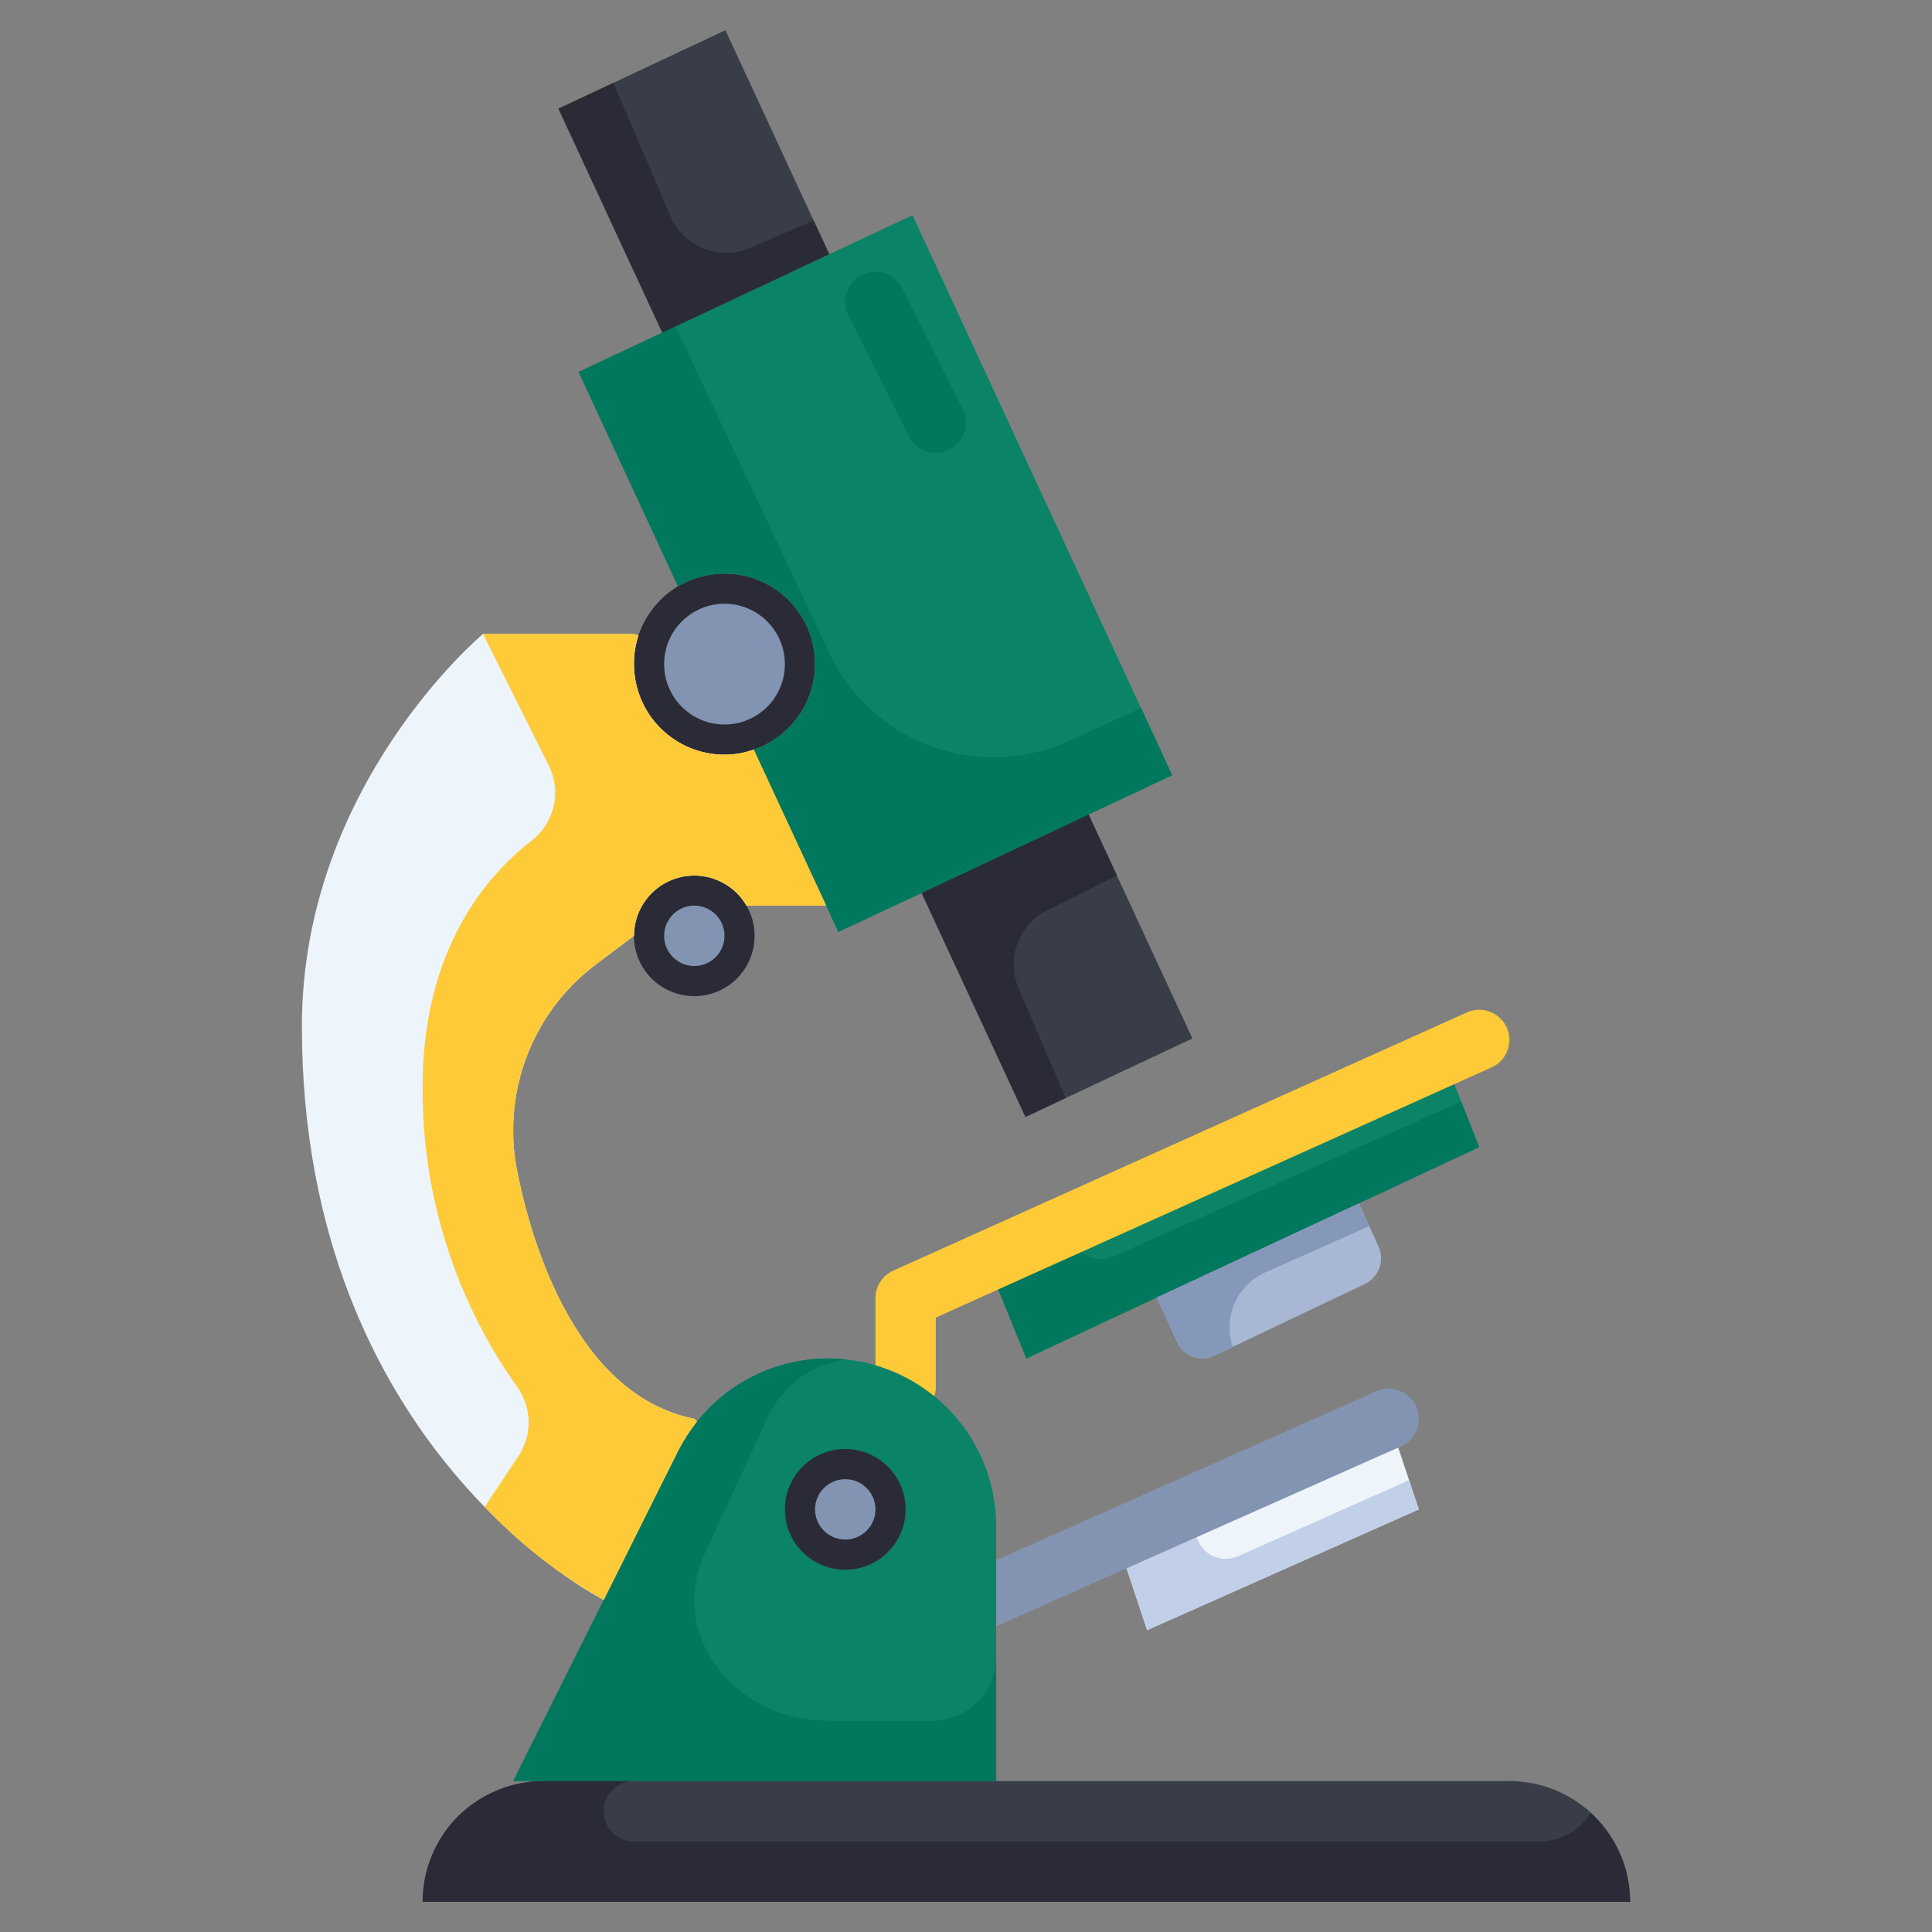 <svg width="60" height="60" viewBox="0 0 60 60" fill="none" xmlns="http://www.w3.org/2000/svg">
<rect x="0" y="0" width="60" height="60" fill="#808080" stroke="none"/>
<path d="M15.938 55.312L21.059 45.07C21.492 44.204 22.158 43.475 22.982 42.966C23.805 42.457 24.755 42.187 25.723 42.188C27.106 42.188 28.432 42.737 29.41 43.715C30.388 44.693 30.938 46.019 30.938 47.402V55.312H15.938Z" fill="#0B8367"/>
<path d="M26.25 48.75C27.285 48.75 28.125 47.91 28.125 46.875C28.125 45.84 27.285 45 26.25 45C25.215 45 24.375 45.84 24.375 46.875C24.375 47.91 25.215 48.75 26.25 48.75Z" fill="#2B2B37"/>
<path d="M23.184 28.125C23.391 28.483 23.473 28.898 23.419 29.308C23.366 29.717 23.178 30.097 22.886 30.389C22.594 30.68 22.214 30.868 21.805 30.922C21.395 30.975 20.98 30.892 20.622 30.686C20.265 30.479 19.986 30.16 19.828 29.779C19.67 29.397 19.643 28.974 19.75 28.576C19.857 28.177 20.093 27.825 20.421 27.574C20.748 27.323 21.15 27.187 21.562 27.188C21.891 27.187 22.215 27.274 22.499 27.439C22.784 27.603 23.02 27.84 23.184 28.125ZM22.5 17.812C23.165 17.812 23.81 18.047 24.318 18.477C24.826 18.907 25.164 19.503 25.274 20.16C25.383 20.816 25.255 21.49 24.914 22.061C24.573 22.632 24.039 23.064 23.409 23.278C23.118 23.384 22.81 23.438 22.5 23.438C21.754 23.438 21.039 23.141 20.511 22.614C19.984 22.086 19.688 21.371 19.688 20.625C19.685 20.322 19.733 20.022 19.828 19.734C20.043 19.095 20.478 18.554 21.056 18.206C21.495 17.951 21.992 17.815 22.5 17.812Z" fill="#2B2B37"/>
<path d="M43.125 44.062L44.062 46.875L35.625 50.625L34.688 47.812L43.125 44.062ZM23.409 23.278L25.659 28.125H23.184C22.978 27.768 22.659 27.49 22.278 27.333C21.897 27.175 21.475 27.148 21.077 27.255C20.679 27.361 20.327 27.596 20.076 27.923C19.825 28.25 19.688 28.65 19.688 29.062L18.516 29.944C17.715 30.544 17.065 31.322 16.618 32.217C16.17 33.112 15.937 34.099 15.938 35.1C15.935 35.49 15.969 35.879 16.041 36.263C16.387 38.091 17.709 43.294 21.562 44.062L21.647 44.147C21.42 44.433 21.222 44.74 21.056 45.066L18.75 49.688C18.75 49.688 9.375 45 9.375 31.875C9.375 24.375 15 19.688 15 19.688H19.688L19.828 19.734C19.733 20.022 19.685 20.322 19.688 20.625C19.688 21.371 19.984 22.086 20.511 22.614C21.039 23.141 21.754 23.438 22.5 23.438C22.81 23.438 23.118 23.384 23.409 23.278Z" fill="#EDF4FA"/>
<path d="M42.806 38.7C42.905 38.91 42.917 39.151 42.84 39.37C42.763 39.59 42.602 39.77 42.394 39.872L37.706 42.103C37.603 42.152 37.492 42.18 37.379 42.186C37.265 42.191 37.152 42.173 37.045 42.134C36.938 42.095 36.841 42.034 36.758 41.956C36.675 41.879 36.608 41.785 36.562 41.681L35.925 40.294L42.206 37.369L42.806 38.7Z" fill="#A8B7D4"/>
<path d="M42.206 37.369L35.925 40.294L31.875 42.188L30.647 39.178L44.822 32.794L45.938 35.625L42.206 37.369Z" fill="#0B8367"/>
<path d="M22.528 0.938L25.753 7.894L20.569 10.331L17.344 3.375L22.528 0.938ZM33.806 25.294L37.031 32.25L31.847 34.688L28.622 27.731L33.806 25.294ZM50.625 59.062H13.125C13.127 58.068 13.521 57.115 14.222 56.409C14.706 55.933 15.308 55.593 15.966 55.425C16.263 55.35 16.568 55.312 16.875 55.312H46.875C47.87 55.312 48.823 55.708 49.527 56.411C50.23 57.114 50.625 58.068 50.625 59.062Z" fill="#393D48"/>
<path d="M23.409 23.278C24.039 23.064 24.572 22.632 24.914 22.061C25.255 21.49 25.383 20.816 25.273 20.16C25.164 19.503 24.825 18.907 24.317 18.477C23.809 18.047 23.165 17.812 22.5 17.813C21.992 17.815 21.494 17.951 21.056 18.206L17.972 11.55L20.569 10.331L25.753 7.894L28.34 6.685L36.403 24.075L33.806 25.294L28.622 27.731L26.034 28.941L25.659 28.125L23.409 23.278Z" fill="#0B8367"/>
<path d="M23.286 7.699C22.829 7.894 22.312 7.901 21.851 7.716C21.389 7.532 21.02 7.171 20.824 6.714L19.049 2.573L17.344 3.375L20.569 10.331L25.753 7.894L25.268 6.849L23.286 7.699ZM32.519 28.272L34.688 27.187L33.806 25.294L28.622 27.731L31.847 34.687L33.097 34.099L31.634 30.687C31.446 30.247 31.433 29.753 31.597 29.304C31.762 28.855 32.092 28.486 32.519 28.272Z" fill="#2B2B37"/>
<path d="M33.179 23.016C31.833 23.628 30.299 23.685 28.911 23.174C27.523 22.664 26.391 21.628 25.762 20.289L20.98 10.136L20.566 10.331L17.969 11.55L21.054 18.206C21.493 17.95 21.992 17.814 22.5 17.812C23.166 17.811 23.81 18.047 24.318 18.477C24.826 18.907 25.165 19.503 25.274 20.16C25.383 20.816 25.256 21.49 24.914 22.061C24.573 22.632 24.04 23.064 23.41 23.278L25.66 28.125L26.035 28.941L28.622 27.731L33.806 25.294L36.403 24.075L35.438 21.989L33.179 23.016Z" fill="#00785D"/>
<path d="M29.063 14.062C28.888 14.063 28.716 14.015 28.567 13.924C28.418 13.832 28.297 13.7 28.219 13.544L26.344 9.794C26.233 9.571 26.215 9.314 26.293 9.078C26.372 8.842 26.541 8.647 26.764 8.536C26.986 8.425 27.244 8.407 27.48 8.485C27.716 8.564 27.911 8.733 28.022 8.956L29.897 12.706C29.968 12.848 30.002 13.007 29.995 13.166C29.988 13.325 29.941 13.48 29.857 13.616C29.773 13.752 29.657 13.864 29.518 13.942C29.379 14.02 29.222 14.062 29.063 14.062Z" fill="#00785D"/>
<path d="M34.563 39.027C34.343 39.122 34.095 39.128 33.871 39.046C33.646 38.964 33.461 38.799 33.355 38.585L33.099 38.074L30.647 39.178L31.875 42.188L35.925 40.294L42.206 37.369L45.938 35.625L45.38 34.21L34.563 39.027Z" fill="#00785D"/>
<path d="M39.293 39.516L42.526 38.078L42.206 37.369L35.925 40.294L36.562 41.681C36.608 41.785 36.675 41.879 36.758 41.956C36.841 42.034 36.938 42.095 37.045 42.134C37.152 42.173 37.265 42.191 37.379 42.186C37.492 42.18 37.603 42.152 37.706 42.103L38.286 41.827C38.135 41.385 38.155 40.903 38.341 40.476C38.528 40.048 38.867 39.706 39.293 39.516Z" fill="#8698BA"/>
<path d="M38.444 48.331C38.324 48.384 38.195 48.411 38.064 48.411C37.933 48.411 37.804 48.384 37.684 48.331C37.565 48.278 37.457 48.201 37.369 48.104C37.282 48.007 37.215 47.892 37.174 47.768L36.865 46.843L34.688 47.812L35.625 50.625L44.062 46.875L43.76 45.967L38.444 48.331Z" fill="#C1CFE8"/>
<path d="M22.5 22.5C23.535 22.5 24.375 21.66 24.375 20.625C24.375 19.59 23.535 18.75 22.5 18.75C21.465 18.75 20.625 19.59 20.625 20.625C20.625 21.66 21.465 22.5 22.5 22.5Z" fill="#8394B2"/>
<path d="M21.562 30C22.08 30 22.5 29.58 22.5 29.062C22.5 28.545 22.08 28.125 21.562 28.125C21.045 28.125 20.625 28.545 20.625 29.062C20.625 29.58 21.045 30 21.562 30Z" fill="#8394B2"/>
<path d="M26.25 47.812C26.768 47.812 27.188 47.393 27.188 46.875C27.188 46.357 26.768 45.938 26.25 45.938C25.732 45.938 25.312 46.357 25.312 46.875C25.312 47.393 25.732 47.812 26.25 47.812Z" fill="#8394B2"/>
<path d="M28.855 53.438H25.732C22.76 53.438 20.744 50.719 21.888 48.246L23.89 43.918C24.119 43.457 24.459 43.06 24.879 42.764C25.3 42.468 25.788 42.281 26.299 42.22C26.108 42.199 25.916 42.188 25.723 42.188C24.755 42.187 23.805 42.457 22.982 42.966C22.158 43.475 21.492 44.204 21.059 45.07L15.938 55.312H30.938V51.562C30.909 52.087 30.674 52.578 30.283 52.93C29.893 53.281 29.38 53.464 28.855 53.438Z" fill="#00785D"/>
<path d="M49.398 56.304C49.23 56.574 48.997 56.797 48.72 56.952C48.442 57.106 48.13 57.187 47.812 57.188H19.688C19.439 57.188 19.2 57.089 19.025 56.913C18.849 56.737 18.75 56.499 18.75 56.25C18.75 56.001 18.849 55.763 19.025 55.587C19.2 55.411 19.439 55.312 19.688 55.312H16.875C16.568 55.312 16.263 55.35 15.966 55.425C15.308 55.593 14.706 55.933 14.222 56.409C13.521 57.115 13.127 58.068 13.125 59.062H50.625C50.624 58.543 50.514 58.029 50.303 57.554C50.092 57.079 49.783 56.653 49.398 56.304Z" fill="#2B2B37"/>
<path d="M23.409 23.278C23.118 23.384 22.81 23.438 22.5 23.438C21.754 23.438 21.039 23.141 20.511 22.614C19.984 22.086 19.688 21.371 19.688 20.625C19.685 20.322 19.733 20.022 19.828 19.734L19.688 19.688H15L17.051 23.791C17.243 24.184 17.292 24.632 17.189 25.058C17.086 25.483 16.839 25.86 16.489 26.122C15.105 27.2 13.125 29.484 13.125 33.75C13.1 37.09 14.128 40.353 16.065 43.075C16.29 43.39 16.412 43.766 16.417 44.152C16.422 44.539 16.308 44.917 16.091 45.237L15.052 46.798C16.131 47.943 17.378 48.917 18.75 49.688L21.056 45.066C21.222 44.74 21.42 44.433 21.647 44.147L21.562 44.062C17.709 43.294 16.387 38.091 16.041 36.263C15.969 35.879 15.935 35.49 15.938 35.1C15.937 34.099 16.17 33.112 16.618 32.217C17.065 31.322 17.715 30.544 18.516 29.944L19.688 29.062C19.688 28.65 19.825 28.25 20.076 27.923C20.327 27.596 20.679 27.361 21.077 27.255C21.475 27.148 21.897 27.175 22.278 27.333C22.659 27.49 22.977 27.768 23.184 28.125H25.659L23.409 23.278ZM46.793 31.911C46.691 31.684 46.503 31.508 46.271 31.42C46.038 31.332 45.781 31.34 45.554 31.442L27.741 39.461C27.577 39.535 27.438 39.654 27.339 39.805C27.241 39.956 27.188 40.132 27.188 40.312V42.399C27.855 42.594 28.476 42.921 29.016 43.359C29.041 43.284 29.057 43.205 29.062 43.125V40.918L46.321 33.15C46.433 33.1 46.535 33.028 46.619 32.938C46.704 32.849 46.77 32.743 46.814 32.628C46.858 32.513 46.879 32.391 46.875 32.267C46.872 32.144 46.844 32.023 46.793 31.911Z" fill="#FECA37"/>
<path d="M43.506 44.919C43.618 44.87 43.72 44.798 43.805 44.709C43.889 44.619 43.956 44.514 44 44.399C44.044 44.285 44.065 44.162 44.062 44.039C44.059 43.916 44.032 43.794 43.982 43.682C43.932 43.569 43.86 43.468 43.771 43.383C43.682 43.298 43.577 43.232 43.462 43.188C43.347 43.143 43.224 43.122 43.101 43.125C42.978 43.128 42.857 43.156 42.744 43.206L30.938 48.453V50.505L43.506 44.919Z" fill="#8394B2"/>
</svg>
